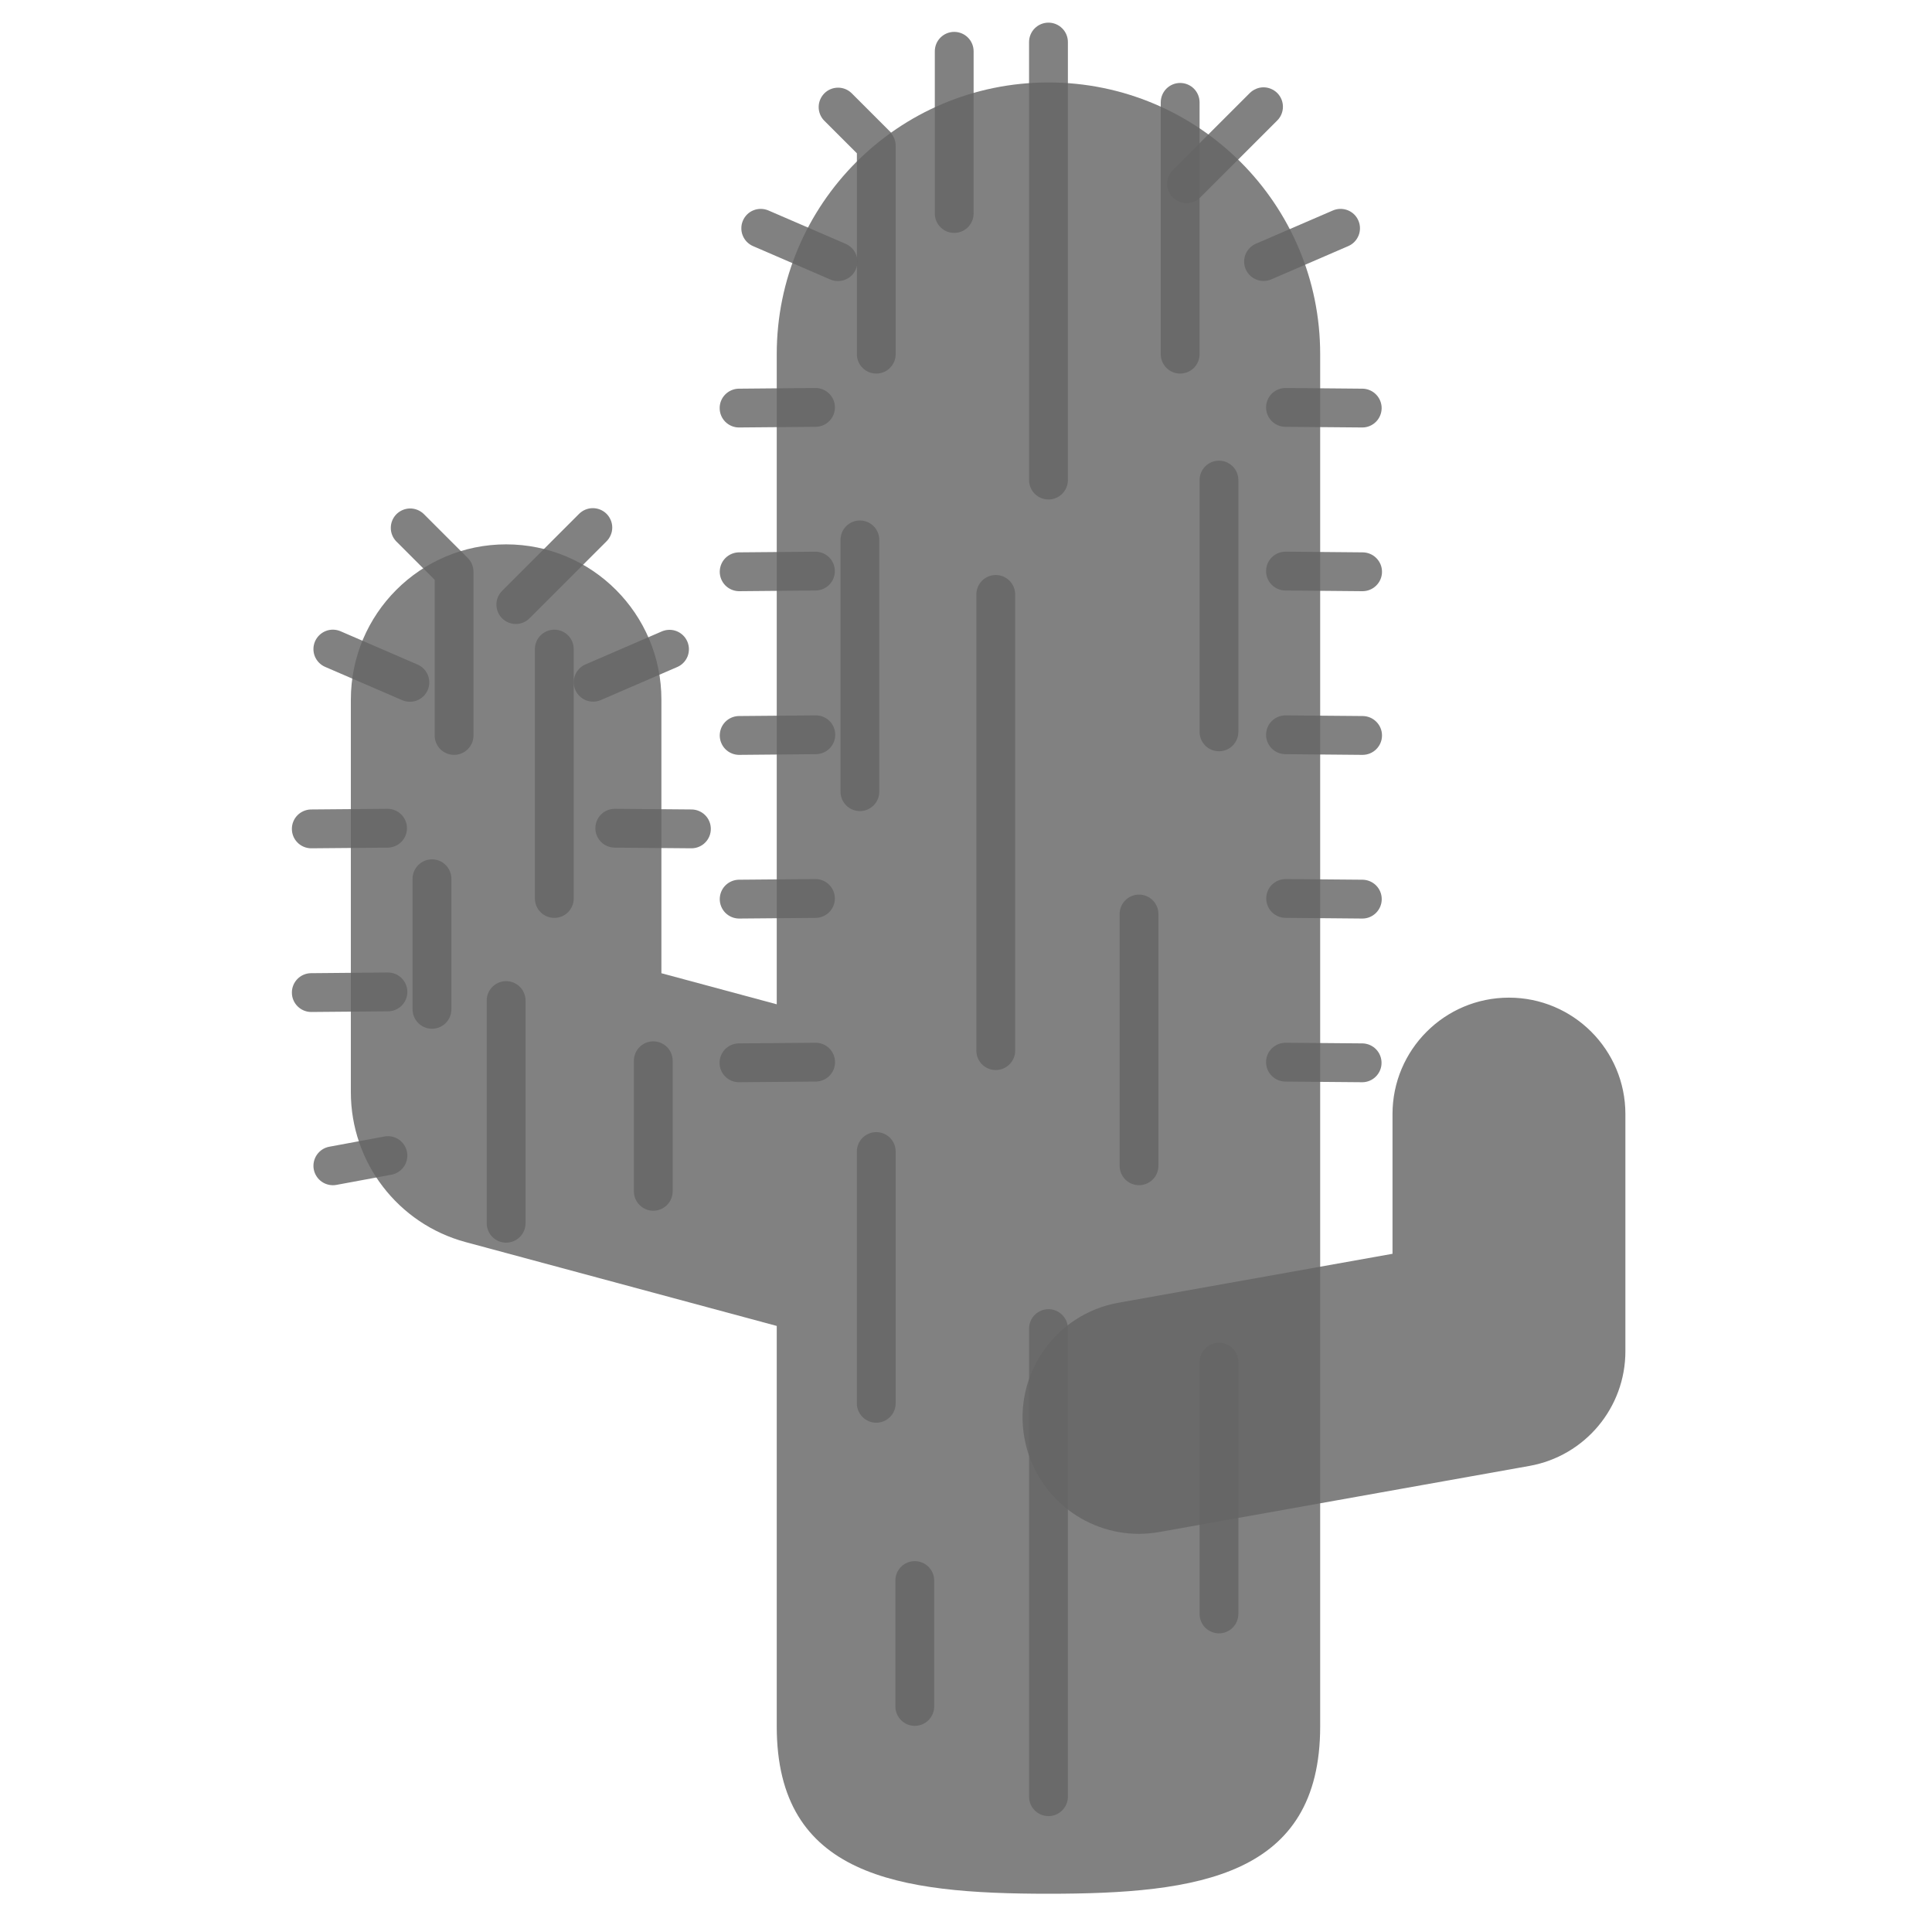 <svg width="50" height="50" viewBox="0 0 50 50" fill="none" xmlns="http://www.w3.org/2000/svg">
<path d="M42.065 28.833V34.971C42.065 36.431 41.019 37.681 39.581 37.938L30.008 39.648C29.832 39.679 29.653 39.695 29.474 39.696C28.042 39.696 26.772 38.67 26.511 37.211C26.218 35.572 27.309 34.007 28.948 33.714L36.038 32.448V28.833C36.038 27.169 37.387 25.819 39.051 25.819C40.716 25.819 42.065 27.169 42.065 28.833ZM30.707 5.258C30.773 5.259 30.838 5.246 30.899 5.22C30.96 5.195 31.015 5.158 31.062 5.111L33.055 3.118C33.102 3.071 33.139 3.016 33.164 2.955C33.189 2.894 33.202 2.829 33.202 2.763C33.202 2.697 33.189 2.631 33.164 2.57C33.139 2.51 33.102 2.454 33.055 2.407C33.009 2.361 32.953 2.324 32.892 2.299C32.831 2.273 32.766 2.26 32.7 2.26C32.634 2.26 32.569 2.273 32.508 2.299C32.447 2.324 32.392 2.361 32.345 2.407L30.351 4.401C30.281 4.471 30.233 4.561 30.214 4.658C30.195 4.756 30.204 4.857 30.242 4.948C30.28 5.04 30.345 5.119 30.427 5.174C30.51 5.229 30.607 5.258 30.707 5.258ZM32.766 10.539C32.765 10.605 32.778 10.671 32.802 10.732C32.827 10.793 32.864 10.849 32.91 10.896C32.956 10.943 33.011 10.98 33.072 11.006C33.133 11.032 33.198 11.046 33.264 11.046L35.257 11.063H35.262C35.393 11.062 35.519 11.008 35.611 10.915C35.704 10.821 35.756 10.695 35.757 10.563C35.757 10.432 35.706 10.305 35.614 10.211C35.523 10.117 35.398 10.062 35.266 10.059L33.272 10.041C33.206 10.041 33.141 10.053 33.08 10.078C33.019 10.103 32.963 10.139 32.916 10.185C32.869 10.232 32.831 10.287 32.806 10.348C32.78 10.408 32.766 10.473 32.766 10.539ZM32.239 6.969C32.292 7.091 32.391 7.187 32.515 7.236C32.639 7.286 32.777 7.283 32.9 7.231L34.893 6.369C34.954 6.343 35.008 6.305 35.054 6.258C35.1 6.21 35.136 6.154 35.161 6.093C35.185 6.032 35.197 5.966 35.196 5.9C35.195 5.834 35.181 5.769 35.155 5.709C35.129 5.648 35.091 5.593 35.044 5.547C34.996 5.501 34.94 5.465 34.879 5.441C34.818 5.417 34.752 5.405 34.686 5.406C34.62 5.407 34.555 5.421 34.495 5.447L32.501 6.308C32.44 6.335 32.386 6.372 32.34 6.42C32.294 6.467 32.258 6.523 32.233 6.584C32.209 6.646 32.197 6.711 32.198 6.777C32.199 6.843 32.213 6.908 32.239 6.969ZM35.266 14.295L33.272 14.277C32.994 14.277 32.768 14.498 32.766 14.775C32.765 14.841 32.777 14.907 32.802 14.968C32.827 15.029 32.863 15.085 32.91 15.132C32.956 15.179 33.011 15.216 33.072 15.242C33.132 15.268 33.198 15.282 33.264 15.282L35.257 15.3H35.262C35.395 15.3 35.523 15.248 35.617 15.154C35.712 15.06 35.766 14.933 35.766 14.8C35.767 14.666 35.714 14.538 35.62 14.444C35.527 14.349 35.399 14.296 35.266 14.295ZM35.266 18.531L33.272 18.514C32.994 18.514 32.768 18.734 32.766 19.012C32.765 19.078 32.777 19.143 32.802 19.204C32.827 19.265 32.863 19.321 32.91 19.368C32.956 19.415 33.011 19.453 33.072 19.478C33.132 19.504 33.198 19.518 33.264 19.518L35.257 19.536H35.262C35.395 19.536 35.523 19.484 35.617 19.39C35.712 19.296 35.766 19.169 35.766 19.036C35.767 18.902 35.714 18.774 35.62 18.68C35.527 18.585 35.399 18.532 35.266 18.531ZM8.046 21.954H8.051L10.044 21.937C10.175 21.933 10.3 21.878 10.391 21.784C10.482 21.69 10.533 21.563 10.533 21.432C10.532 21.301 10.48 21.175 10.388 21.082C10.296 20.988 10.171 20.935 10.04 20.932H10.036L8.042 20.949C7.911 20.953 7.786 21.008 7.695 21.102C7.604 21.196 7.553 21.323 7.554 21.454C7.554 21.585 7.606 21.711 7.698 21.804C7.79 21.898 7.915 21.951 8.046 21.954ZM10.807 17.199L8.814 16.337C8.691 16.284 8.553 16.282 8.429 16.331C8.305 16.381 8.206 16.477 8.153 16.599C8.1 16.721 8.098 16.86 8.147 16.984C8.197 17.107 8.293 17.207 8.415 17.259L10.409 18.121C10.469 18.147 10.534 18.161 10.6 18.162C10.666 18.163 10.732 18.151 10.793 18.127C10.854 18.103 10.91 18.067 10.958 18.021C11.005 17.975 11.043 17.92 11.069 17.859C11.095 17.799 11.109 17.734 11.11 17.668C11.111 17.602 11.099 17.536 11.075 17.475C11.05 17.413 11.014 17.358 10.968 17.31C10.922 17.263 10.868 17.225 10.807 17.199ZM15.698 13.298C15.603 13.204 15.476 13.151 15.342 13.151C15.209 13.151 15.082 13.204 14.987 13.298L12.994 15.292C12.9 15.386 12.847 15.514 12.847 15.647C12.847 15.78 12.9 15.908 12.994 16.002C13.088 16.096 13.216 16.149 13.349 16.149C13.482 16.149 13.61 16.096 13.704 16.002L15.698 14.008C15.744 13.962 15.781 13.906 15.806 13.845C15.832 13.784 15.845 13.719 15.845 13.653C15.845 13.587 15.832 13.522 15.806 13.461C15.781 13.4 15.744 13.345 15.698 13.298ZM17.908 20.949L15.915 20.932C15.849 20.931 15.783 20.944 15.722 20.968C15.661 20.993 15.605 21.029 15.558 21.076C15.511 21.122 15.473 21.177 15.448 21.238C15.422 21.299 15.408 21.364 15.408 21.43C15.407 21.563 15.459 21.691 15.552 21.786C15.645 21.881 15.773 21.935 15.906 21.937L17.899 21.954H17.904C18.035 21.951 18.16 21.898 18.252 21.804C18.344 21.711 18.396 21.585 18.396 21.454C18.397 21.323 18.346 21.196 18.255 21.102C18.164 21.008 18.039 20.953 17.908 20.949ZM17.535 17.259C17.655 17.205 17.748 17.106 17.796 16.983C17.843 16.86 17.84 16.724 17.788 16.603C17.736 16.482 17.639 16.387 17.517 16.337C17.395 16.287 17.259 16.288 17.137 16.337L15.143 17.199C15.023 17.253 14.929 17.353 14.882 17.476C14.834 17.598 14.837 17.735 14.889 17.856C14.942 17.977 15.039 18.072 15.161 18.122C15.283 18.172 15.42 18.171 15.542 18.121L17.535 17.259ZM10.542 25.666C10.541 25.534 10.488 25.407 10.394 25.314C10.3 25.221 10.172 25.168 10.04 25.168H10.036L8.042 25.186C7.911 25.189 7.786 25.244 7.695 25.338C7.604 25.433 7.553 25.559 7.554 25.69C7.554 25.821 7.606 25.947 7.698 26.04C7.79 26.134 7.915 26.188 8.046 26.19H8.051L10.044 26.173C10.11 26.172 10.175 26.159 10.236 26.133C10.297 26.107 10.352 26.07 10.398 26.023C10.444 25.976 10.481 25.92 10.506 25.859C10.53 25.798 10.543 25.732 10.542 25.666ZM9.948 29.413L8.523 29.677C8.458 29.689 8.396 29.713 8.341 29.749C8.285 29.785 8.238 29.832 8.2 29.886C8.163 29.941 8.137 30.002 8.123 30.066C8.109 30.131 8.108 30.197 8.12 30.262C8.132 30.327 8.157 30.389 8.193 30.444C8.229 30.5 8.275 30.547 8.33 30.585C8.384 30.622 8.445 30.648 8.51 30.662C8.574 30.676 8.641 30.677 8.706 30.665L10.131 30.401C10.196 30.389 10.258 30.364 10.313 30.328C10.369 30.292 10.416 30.245 10.454 30.191C10.491 30.137 10.518 30.076 10.531 30.011C10.545 29.947 10.546 29.88 10.534 29.815C10.522 29.75 10.497 29.688 10.461 29.633C10.425 29.578 10.379 29.53 10.325 29.493C10.27 29.455 10.209 29.429 10.144 29.415C10.08 29.401 10.013 29.401 9.948 29.413ZM35.266 22.767L33.272 22.75H33.268C33.136 22.751 33.01 22.804 32.916 22.898C32.823 22.991 32.771 23.118 32.77 23.25C32.77 23.382 32.821 23.509 32.913 23.603C33.006 23.698 33.132 23.752 33.264 23.754L35.257 23.772H35.262C35.394 23.771 35.52 23.718 35.613 23.624C35.706 23.53 35.759 23.404 35.759 23.272C35.76 23.14 35.709 23.013 35.616 22.918C35.524 22.824 35.398 22.77 35.266 22.767ZM33.272 26.986C32.994 26.987 32.768 27.207 32.766 27.484C32.764 27.617 32.816 27.745 32.91 27.84C33.003 27.936 33.13 27.989 33.264 27.991L35.257 28.008H35.262C35.393 28.006 35.518 27.952 35.61 27.858C35.702 27.765 35.754 27.639 35.754 27.508C35.755 27.377 35.704 27.25 35.613 27.156C35.522 27.062 35.397 27.007 35.266 27.003L33.272 26.986ZM21.113 10.041H21.109L19.115 10.059C18.984 10.062 18.859 10.117 18.767 10.211C18.675 10.305 18.624 10.432 18.625 10.563C18.625 10.695 18.677 10.821 18.77 10.915C18.863 11.008 18.988 11.062 19.12 11.063H19.124L21.118 11.046C21.249 11.043 21.374 10.989 21.466 10.894C21.558 10.8 21.609 10.673 21.608 10.542C21.608 10.41 21.555 10.284 21.463 10.191C21.37 10.097 21.245 10.043 21.113 10.041ZM21.88 6.308L19.887 5.447C19.826 5.421 19.761 5.407 19.695 5.406C19.629 5.405 19.564 5.417 19.503 5.441C19.441 5.465 19.385 5.501 19.338 5.547C19.291 5.593 19.253 5.648 19.227 5.709C19.201 5.769 19.186 5.834 19.186 5.9C19.184 5.966 19.196 6.032 19.221 6.093C19.245 6.154 19.281 6.21 19.327 6.258C19.373 6.305 19.428 6.343 19.488 6.369L21.482 7.231C21.543 7.258 21.608 7.273 21.675 7.274C21.741 7.276 21.807 7.264 21.869 7.24C21.931 7.216 21.988 7.18 22.036 7.134C22.084 7.088 22.122 7.033 22.148 6.971C22.175 6.91 22.189 6.845 22.189 6.778C22.19 6.712 22.178 6.646 22.153 6.584C22.128 6.522 22.091 6.466 22.044 6.419C21.998 6.372 21.942 6.334 21.88 6.308ZM21.113 14.278H21.109L19.115 14.295C18.984 14.299 18.86 14.354 18.768 14.448C18.677 14.542 18.627 14.668 18.627 14.8C18.628 14.931 18.68 15.056 18.771 15.15C18.864 15.243 18.988 15.297 19.12 15.3H19.124L21.118 15.282C21.249 15.278 21.373 15.224 21.465 15.13C21.556 15.035 21.607 14.909 21.606 14.778C21.605 14.647 21.554 14.521 21.462 14.427C21.369 14.334 21.244 14.28 21.113 14.278ZM21.109 18.514L19.115 18.531C18.984 18.535 18.86 18.59 18.768 18.684C18.677 18.778 18.627 18.904 18.627 19.036C18.628 19.167 18.68 19.293 18.771 19.386C18.864 19.48 18.988 19.533 19.12 19.536H19.124L21.118 19.518C21.251 19.517 21.378 19.463 21.472 19.368C21.565 19.273 21.617 19.145 21.616 19.012C21.615 18.946 21.602 18.88 21.576 18.819C21.55 18.759 21.513 18.703 21.466 18.657C21.419 18.611 21.363 18.574 21.302 18.55C21.24 18.525 21.175 18.513 21.109 18.514ZM21.113 22.75H21.109L19.115 22.767C18.984 22.771 18.86 22.826 18.768 22.92C18.677 23.014 18.627 23.141 18.627 23.272C18.628 23.403 18.68 23.529 18.771 23.622C18.864 23.716 18.988 23.769 19.12 23.772H19.124L21.118 23.755C21.249 23.751 21.373 23.696 21.465 23.602C21.556 23.508 21.607 23.381 21.606 23.25C21.605 23.119 21.554 22.993 21.462 22.9C21.369 22.806 21.244 22.752 21.113 22.75Z" fill="#666666" fill-opacity="0.82"/>
<path d="M27.134 2.134C23.25 2.134 20.102 5.282 20.102 9.166V25.991L17.117 25.187V18.107C17.117 15.887 15.318 14.088 13.099 14.088C10.879 14.088 9.08 15.887 9.08 18.107V28.266C9.08 30.083 10.299 31.674 12.053 32.146L20.102 34.315V44.678C20.102 48.562 23.25 49.01 27.134 49.01C31.018 49.01 34.166 48.562 34.166 44.678V9.166C34.167 5.282 31.018 2.134 27.134 2.134Z" fill="#666666" fill-opacity="0.82"/>
<path d="M19.12 28.008C18.988 28.007 18.861 27.954 18.768 27.86C18.675 27.767 18.622 27.64 18.622 27.508C18.621 27.376 18.673 27.249 18.765 27.154C18.857 27.06 18.983 27.006 19.115 27.003L21.109 26.986H21.113C21.245 26.987 21.372 27.041 21.465 27.134C21.558 27.228 21.61 27.354 21.611 27.486C21.612 27.618 21.56 27.745 21.468 27.84C21.375 27.934 21.25 27.988 21.118 27.991L19.124 28.008H19.12ZM27.637 12.424V1.088C27.637 0.955 27.584 0.827 27.489 0.733C27.395 0.639 27.267 0.586 27.134 0.586C27.001 0.586 26.873 0.639 26.779 0.733C26.685 0.827 26.632 0.955 26.632 1.088V12.424C26.632 12.558 26.685 12.685 26.779 12.78C26.873 12.874 27.001 12.927 27.134 12.927C27.267 12.927 27.395 12.874 27.489 12.78C27.584 12.685 27.637 12.558 27.637 12.424ZM31.045 9.166V2.65C31.045 2.516 30.992 2.389 30.898 2.294C30.803 2.2 30.676 2.147 30.542 2.147C30.409 2.147 30.281 2.2 30.187 2.294C30.093 2.389 30.04 2.516 30.04 2.65V9.166C30.04 9.299 30.093 9.427 30.187 9.521C30.281 9.616 30.409 9.668 30.542 9.668C30.676 9.668 30.803 9.616 30.898 9.521C30.992 9.427 31.045 9.299 31.045 9.166ZM32.049 18.941V12.424C32.049 12.291 31.996 12.163 31.902 12.069C31.808 11.975 31.68 11.922 31.547 11.922C31.414 11.922 31.286 11.975 31.192 12.069C31.098 12.163 31.045 12.291 31.045 12.424V18.941C31.045 19.074 31.098 19.202 31.192 19.296C31.286 19.39 31.414 19.443 31.547 19.443C31.68 19.443 31.808 19.39 31.902 19.296C31.996 19.202 32.049 19.074 32.049 18.941ZM22.756 20.489V13.972C22.756 13.839 22.703 13.711 22.609 13.617C22.515 13.523 22.387 13.47 22.254 13.47C22.121 13.47 21.993 13.523 21.899 13.617C21.805 13.711 21.752 13.839 21.752 13.972V20.489C21.752 20.622 21.805 20.75 21.899 20.844C21.993 20.938 22.121 20.991 22.254 20.991C22.387 20.991 22.515 20.938 22.609 20.844C22.703 20.75 22.756 20.622 22.756 20.489ZM26.273 27.191V15.384C26.273 15.251 26.22 15.123 26.125 15.028C26.031 14.934 25.904 14.881 25.77 14.881C25.637 14.881 25.509 14.934 25.415 15.028C25.321 15.123 25.268 15.251 25.268 15.384V27.191C25.268 27.324 25.321 27.452 25.415 27.546C25.509 27.64 25.637 27.693 25.77 27.693C25.904 27.693 26.031 27.64 26.125 27.546C26.22 27.452 26.273 27.324 26.273 27.191ZM29.98 30.171V23.654C29.98 23.521 29.927 23.393 29.833 23.299C29.739 23.205 29.611 23.152 29.478 23.152C29.345 23.152 29.217 23.205 29.123 23.299C29.029 23.393 28.976 23.521 28.976 23.654V30.171C28.976 30.304 29.029 30.432 29.123 30.526C29.217 30.62 29.345 30.673 29.478 30.673C29.611 30.673 29.739 30.62 29.833 30.526C29.927 30.432 29.98 30.304 29.98 30.171ZM23.18 36.318V29.801C23.18 29.668 23.127 29.54 23.033 29.446C22.939 29.352 22.811 29.299 22.678 29.299C22.545 29.299 22.417 29.352 22.323 29.446C22.228 29.54 22.175 29.668 22.175 29.801V36.318C22.175 36.451 22.228 36.579 22.323 36.673C22.417 36.767 22.545 36.82 22.678 36.82C22.811 36.82 22.939 36.767 23.033 36.673C23.127 36.579 23.18 36.451 23.18 36.318ZM27.637 46.499V34.384C27.637 34.251 27.584 34.123 27.489 34.029C27.395 33.934 27.267 33.881 27.134 33.881C27.001 33.881 26.873 33.934 26.779 34.029C26.685 34.123 26.632 34.251 26.632 34.384V46.499C26.632 46.632 26.685 46.76 26.779 46.854C26.873 46.948 27.001 47.001 27.134 47.001C27.267 47.001 27.395 46.948 27.489 46.854C27.584 46.76 27.637 46.632 27.637 46.499ZM32.049 41.769V35.252C32.049 35.119 31.996 34.991 31.902 34.897C31.808 34.803 31.68 34.75 31.547 34.75C31.414 34.75 31.286 34.803 31.192 34.897C31.098 34.991 31.045 35.119 31.045 35.252V41.769C31.045 41.902 31.098 42.03 31.192 42.124C31.286 42.218 31.414 42.271 31.547 42.271C31.68 42.271 31.808 42.218 31.902 42.124C31.996 42.03 32.049 41.902 32.049 41.769ZM25.197 5.525V1.327C25.197 1.194 25.144 1.066 25.05 0.972C24.956 0.878 24.828 0.825 24.695 0.825C24.562 0.825 24.434 0.878 24.34 0.972C24.245 1.066 24.193 1.194 24.193 1.327V5.525C24.193 5.659 24.245 5.786 24.34 5.881C24.434 5.975 24.562 6.028 24.695 6.028C24.828 6.028 24.956 5.975 25.05 5.881C25.144 5.786 25.197 5.659 25.197 5.525ZM12.254 19.034V14.797C12.254 14.731 12.241 14.666 12.216 14.605C12.191 14.544 12.154 14.489 12.107 14.442L10.963 13.298C10.868 13.208 10.741 13.158 10.61 13.159C10.479 13.161 10.354 13.214 10.261 13.306C10.168 13.399 10.115 13.525 10.114 13.656C10.112 13.787 10.162 13.913 10.252 14.008L11.249 15.005V19.034C11.249 19.167 11.302 19.294 11.396 19.389C11.491 19.483 11.618 19.536 11.752 19.536C11.885 19.536 12.013 19.483 12.107 19.389C12.201 19.294 12.254 19.167 12.254 19.034ZM14.848 23.252V16.798C14.848 16.665 14.795 16.537 14.701 16.443C14.607 16.349 14.479 16.296 14.346 16.296C14.212 16.296 14.085 16.349 13.99 16.443C13.896 16.537 13.843 16.665 13.843 16.798V23.252C13.843 23.386 13.896 23.513 13.99 23.608C14.085 23.702 14.212 23.755 14.346 23.755C14.479 23.755 14.607 23.702 14.701 23.608C14.795 23.513 14.848 23.386 14.848 23.252ZM11.682 26.122V22.743C11.682 22.609 11.629 22.482 11.535 22.387C11.441 22.293 11.313 22.24 11.18 22.24C11.047 22.24 10.919 22.293 10.825 22.387C10.73 22.482 10.677 22.609 10.677 22.743V26.122C10.677 26.255 10.73 26.383 10.825 26.477C10.919 26.571 11.047 26.624 11.18 26.624C11.313 26.624 11.441 26.571 11.535 26.477C11.629 26.383 11.682 26.255 11.682 26.122ZM13.601 31.657V25.894C13.601 25.761 13.548 25.633 13.454 25.539C13.36 25.445 13.232 25.392 13.099 25.392C12.965 25.392 12.838 25.445 12.743 25.539C12.649 25.633 12.596 25.761 12.596 25.894V31.657C12.596 31.791 12.649 31.918 12.743 32.013C12.838 32.107 12.965 32.16 13.099 32.16C13.232 32.16 13.36 32.107 13.454 32.013C13.548 31.918 13.601 31.791 13.601 31.657ZM17.409 30.831V27.452C17.409 27.319 17.356 27.191 17.262 27.097C17.168 27.003 17.04 26.95 16.907 26.95C16.774 26.95 16.646 27.003 16.552 27.097C16.457 27.191 16.405 27.319 16.405 27.452V30.831C16.405 30.964 16.457 31.092 16.552 31.186C16.646 31.281 16.774 31.334 16.907 31.334C17.04 31.334 17.168 31.281 17.262 31.186C17.356 31.092 17.409 30.964 17.409 30.831ZM24.177 44.162V40.904C24.177 40.771 24.124 40.643 24.03 40.549C23.936 40.455 23.808 40.402 23.674 40.402C23.541 40.402 23.413 40.455 23.319 40.549C23.225 40.643 23.172 40.771 23.172 40.904V44.162C23.172 44.296 23.225 44.423 23.319 44.518C23.413 44.612 23.541 44.665 23.674 44.665C23.808 44.665 23.936 44.612 24.03 44.518C24.124 44.423 24.177 44.296 24.177 44.162ZM23.054 3.44C23.057 3.438 23.06 3.436 23.062 3.434L22.036 2.408C21.941 2.317 21.815 2.267 21.684 2.269C21.552 2.27 21.427 2.323 21.334 2.416C21.242 2.509 21.189 2.634 21.187 2.765C21.186 2.896 21.235 3.023 21.326 3.118L22.176 3.967V9.166C22.176 9.299 22.229 9.427 22.323 9.521C22.417 9.616 22.545 9.668 22.678 9.668C22.811 9.668 22.939 9.616 23.033 9.521C23.127 9.427 23.18 9.299 23.18 9.166V3.769C23.18 3.648 23.135 3.531 23.054 3.44Z" fill="#666666" fill-opacity="0.82"/>
</svg>
